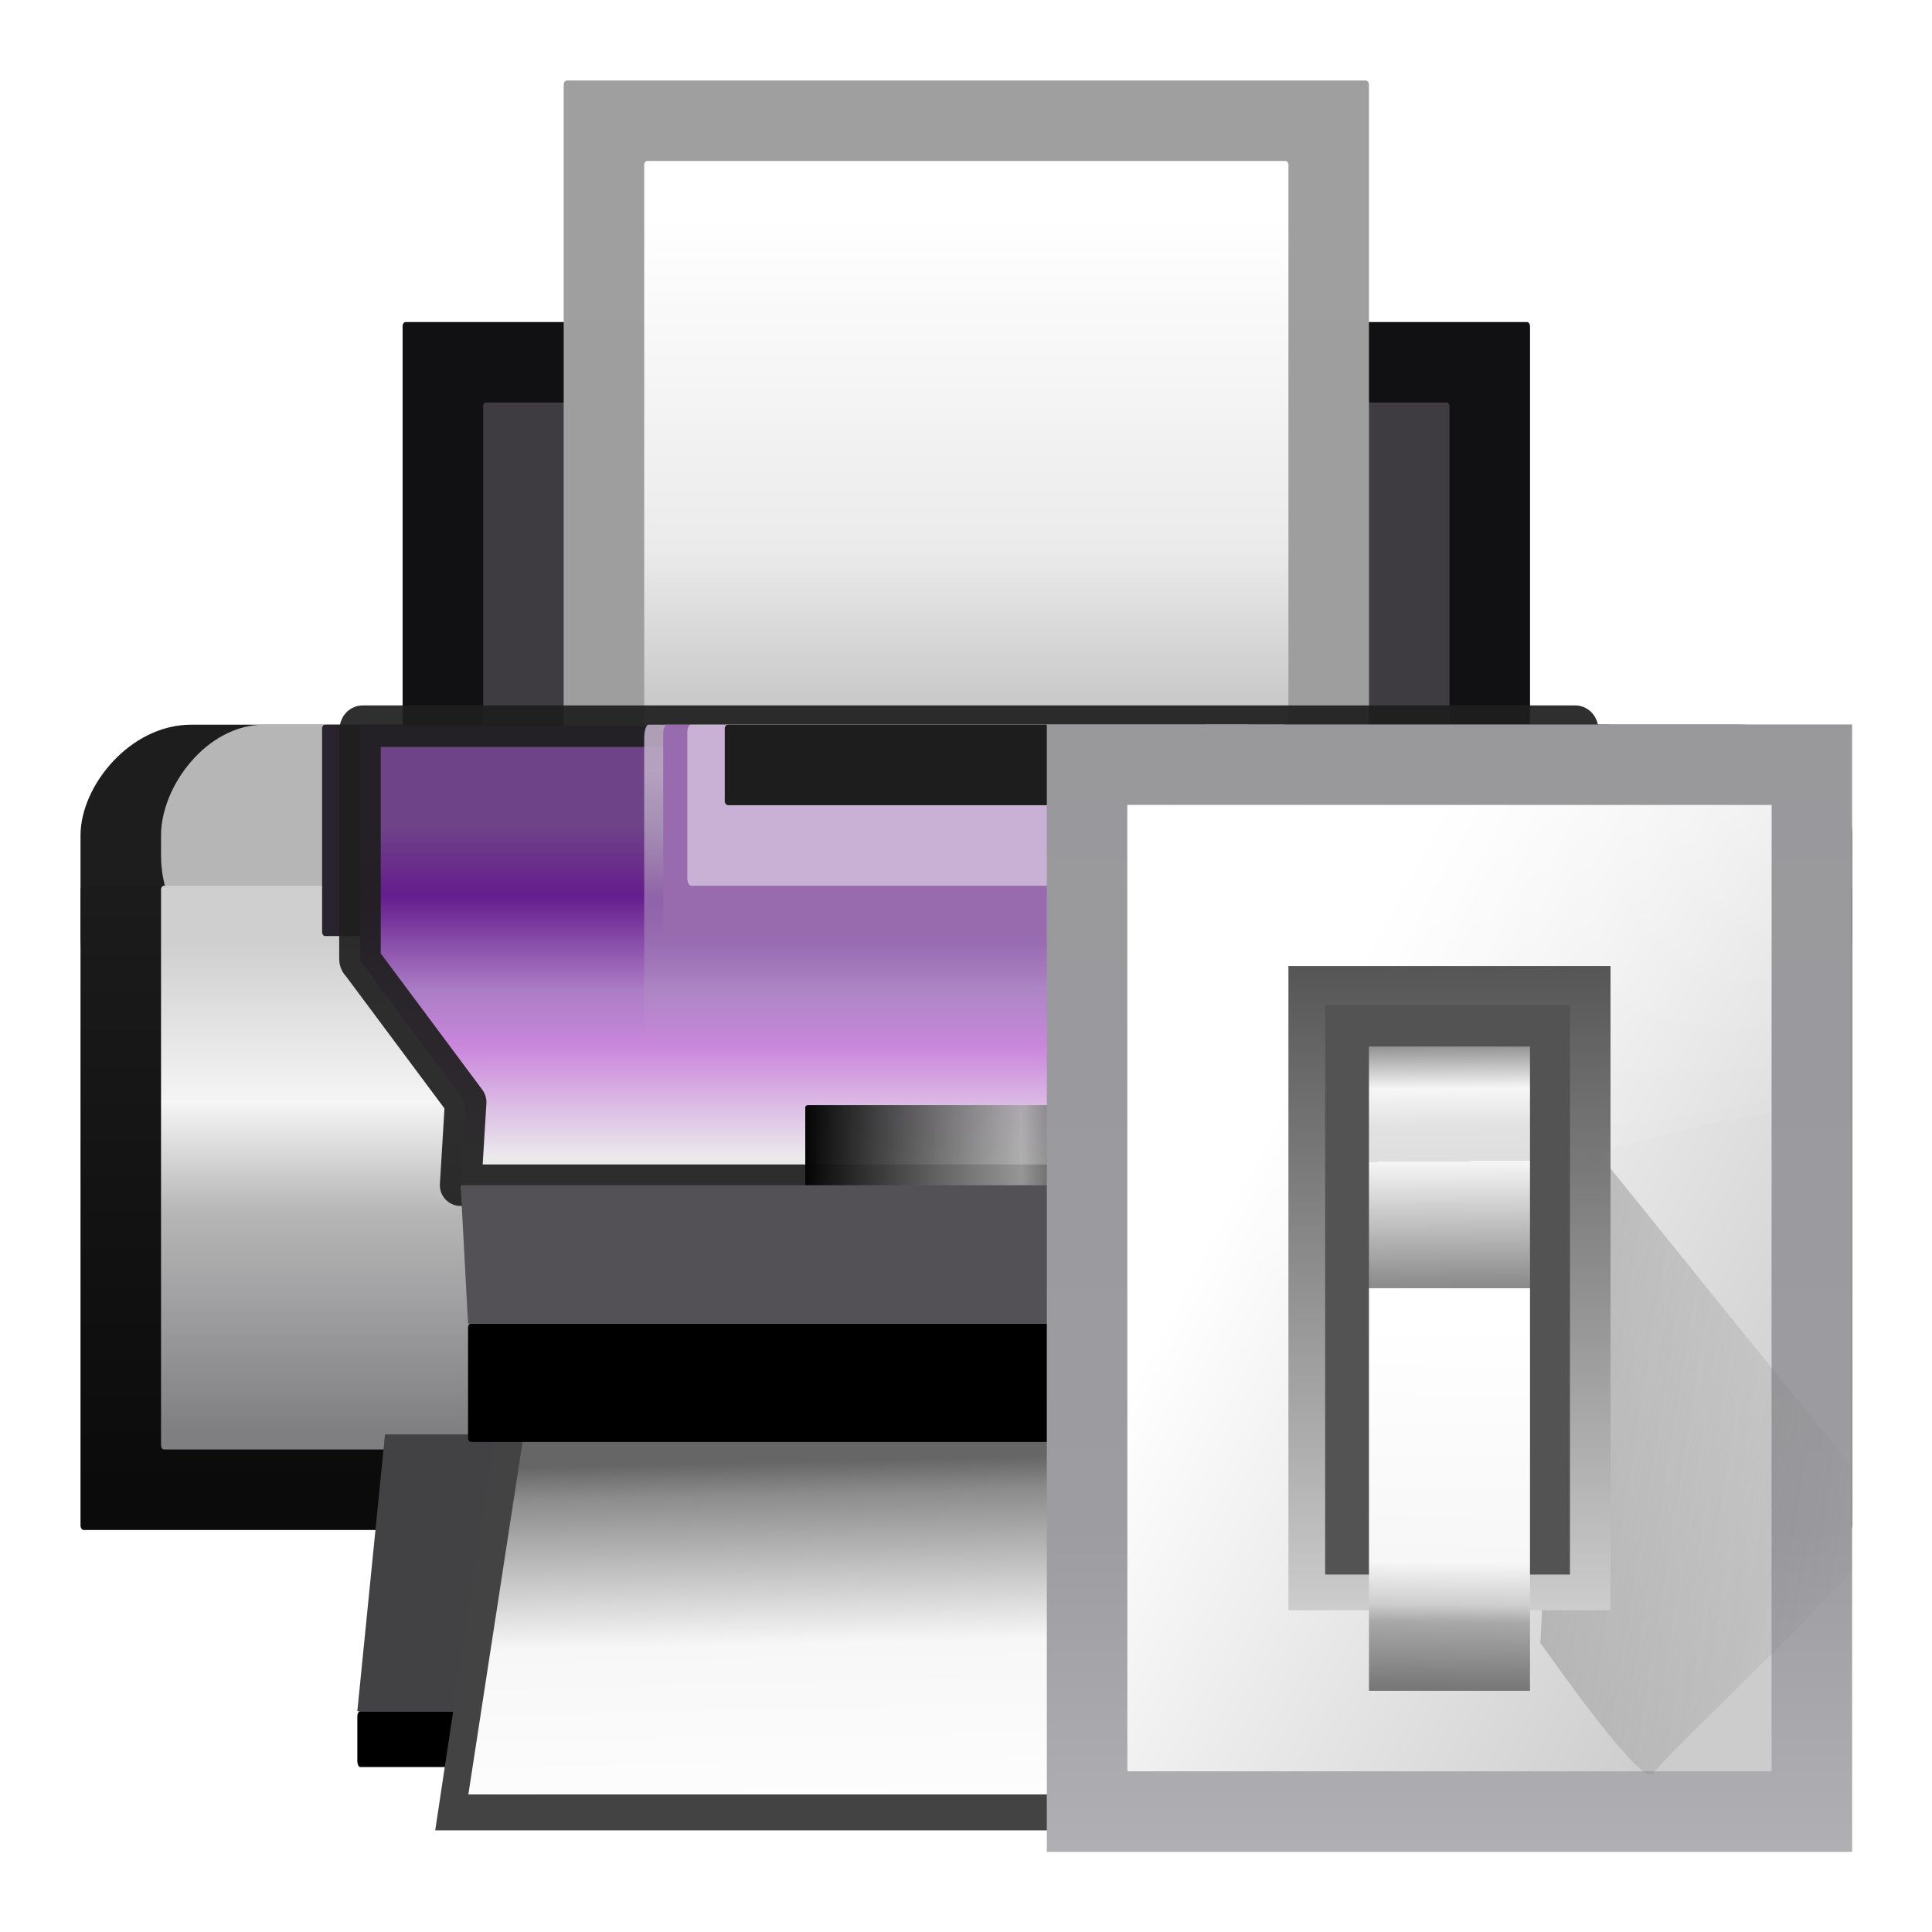 <?xml version="1.0" encoding="UTF-8" standalone="no"?>
<svg
   xmlns:dc="http://purl.org/dc/elements/1.1/"
   xmlns:cc="http://creativecommons.org/ns#"
   xmlns:rdf="http://www.w3.org/1999/02/22-rdf-syntax-ns#"
   xmlns:svg="http://www.w3.org/2000/svg"
   xmlns="http://www.w3.org/2000/svg"
   xmlns:sodipodi="http://sodipodi.sourceforge.net/DTD/sodipodi-0.dtd"
   xmlns:inkscape="http://www.inkscape.org/namespaces/inkscape"
   height="128"
   viewBox="0 0 128 128"
   width="128"
   version="1.1"
   id="svg101"
   sodipodi:docname="lc_printersetup.svg"
   inkscape:version="0.92.3 (unknown)"
   inkscape:export-filename="/home/rizmut/Dokumen/Rizmut/Github/libreoffice-style-karasa-jaga/build/next/cmd/lc_printersetup.png"
   inkscape:export-xdpi="18"
   inkscape:export-ydpi="18">
  <defs
     id="defs105">
    <linearGradient
       id="a-4"
       gradientUnits="userSpaceOnUse"
       x1="98.908"
       x2="98.908"
       y1="46.547"
       y2="162.909">
      <stop
         offset="0"
         stop-color="#99999c"
         id="stop23494" />
      <stop
         offset=".5"
         stop-color="#9c9ca1"
         id="stop23496" />
      <stop
         offset="1"
         stop-color="#cdcdd1"
         id="stop23498" />
    </linearGradient>
    <linearGradient
       id="b-6"
       gradientUnits="userSpaceOnUse"
       x1="78.611"
       x2="120.344"
       y1="88.852"
       y2="111.547">
      <stop
         offset="0"
         stop-color="#fff"
         id="stop23501" />
      <stop
         offset="1"
         stop-color="#ccc"
         id="stop23503" />
    </linearGradient>
    <linearGradient
       id="c-9"
       gradientUnits="userSpaceOnUse"
       x1="88.381"
       x2="130.486"
       y1="1008.997"
       y2="1015.695">
      <stop
         offset="0"
         stop-color="#7b7b7b"
         id="stop23506" />
      <stop
         offset="1"
         stop-color="#797979"
         stop-opacity="0"
         id="stop23508" />
    </linearGradient>
    <clipPath
       id="d-4">
      <path
         inkscape:connector-curvature="0"
         d="M 41.356,933.744 H 125.3 V 1051.266 H 41.356 Z"
         id="path23511" />
    </clipPath>
    <filter
       style="color-interpolation-filters:sRGB"
       id="e-2"
       height="1.074"
       width="1.138"
       x="-0.069"
       y="-0.037">
      <feGaussianBlur
         stdDeviation="1.056"
         id="feGaussianBlur23514" />
    </filter>
    <linearGradient
       id="f-2"
       gradientUnits="userSpaceOnUse"
       x1="100.835"
       x2="116.428"
       y1="37.993"
       y2="80.924">
      <stop
         offset="0"
         stop-color="#fff"
         stop-opacity=".683"
         id="stop23517" />
      <stop
         offset="1"
         stop-color="#fff"
         stop-opacity="0"
         id="stop23519" />
    </linearGradient>
    <linearGradient
       id="g-6"
       gradientTransform="matrix(0.583,0,0,0.667,62.177,-566.69)"
       gradientUnits="userSpaceOnUse"
       x1="63.012"
       x2="63.012"
       y1="945.898"
       y2="1033.157">
      <stop
         offset="0"
         stop-color="#545454"
         stop-opacity=".988"
         id="stop23522" />
      <stop
         offset="1"
         stop-color="#ebebeb"
         id="stop23524" />
    </linearGradient>
    <linearGradient
       id="h"
       gradientTransform="matrix(0.48,0,0,0.662,128.735,-578.516)"
       gradientUnits="userSpaceOnUse"
       x1="-60.536"
       x2="-60.357"
       y1="979.505"
       y2="1009.505">
      <stop
         offset="0"
         stop-color="#979797"
         id="stop23527" />
      <stop
         offset=".148"
         stop-color="#f6f6f6"
         id="stop23529" />
      <stop
         offset=".284"
         stop-color="#e2e2e2"
         id="stop23531" />
      <stop
         offset=".412"
         stop-color="#dedede"
         id="stop23533" />
      <stop
         offset=".412"
         stop-color="#f6f6f6"
         id="stop23535" />
      <stop
         offset="1"
         stop-color="#6b6b6b"
         id="stop23537" />
    </linearGradient>
    <linearGradient
       id="i"
       gradientTransform="matrix(0.48,0,0,0.583,128.767,499.766)"
       gradientUnits="userSpaceOnUse"
       x1="-61.079"
       x2="-60.641"
       y1="-1056.658"
       y2="-1010.913">
      <stop
         offset="0"
         stop-color="#777"
         id="stop23540" />
      <stop
         offset=".182"
         stop-color="#a8a8a8"
         id="stop23542" />
      <stop
         offset=".229"
         stop-color="#cdcdcd"
         id="stop23544" />
      <stop
         offset=".346"
         stop-color="#f7f7f7"
         id="stop23546" />
      <stop
         offset="1"
         stop-color="#fff"
         id="stop23548" />
    </linearGradient>
  </defs>
  <sodipodi:namedview
     pagecolor="#ffffff"
     bordercolor="#666666"
     borderopacity="1"
     objecttolerance="10"
     gridtolerance="10"
     guidetolerance="10"
     inkscape:pageopacity="0"
     inkscape:pageshadow="2"
     inkscape:window-width="1366"
     inkscape:window-height="706"
     id="namedview103"
     showgrid="true"
     inkscape:zoom="1.84375"
     inkscape:cx="65.445067"
     inkscape:cy="32.223922"
     inkscape:window-x="0"
     inkscape:window-y="0"
     inkscape:window-maximized="1"
     inkscape:current-layer="svg101">
    <inkscape:grid
       type="xygrid"
       id="grid914"
       spacingx="5.333"
       spacingy="5.333" />
  </sodipodi:namedview>
  <linearGradient
     id="a"
     gradientUnits="userSpaceOnUse"
     x1="68"
     x2="68"
     y1="4"
     y2="48">
    <stop
       offset="0"
       stop-color="#fff"
       id="stop2" />
    <stop
       offset=".545"
       stop-color="#ebebeb"
       id="stop4" />
    <stop
       offset=".909"
       stop-color="#bababa"
       id="stop6" />
    <stop
       offset="1"
       stop-color="#7e7e7f"
       id="stop8" />
  </linearGradient>
  <linearGradient
     id="b"
     gradientTransform="matrix(0.909,0,0,1,6.009,7e-6)"
     gradientUnits="userSpaceOnUse"
     x1="64"
     x2="64"
     y1="48"
     y2="72">
    <stop
       offset="0"
       stop-color="#6e4388"
       id="stop11" />
    <stop
       offset=".211"
       stop-color="#651d8d"
       id="stop13" />
    <stop
       offset=".5"
       stop-color="#ac7ec6"
       id="stop15" />
    <stop
       offset=".667"
       stop-color="#ca87dc"
       id="stop17" />
    <stop
       offset="1"
       stop-color="#ebeaeb"
       id="stop19" />
  </linearGradient>
  <linearGradient
     id="c"
     gradientTransform="matrix(1,0,0,1.111,0,-5.778)"
     gradientUnits="userSpaceOnUse"
     x1="64"
     x2="64"
     y1="88"
     y2="56">
    <stop
       offset="0"
       stop-color="#7f7f81"
       id="stop22" />
    <stop
       offset=".45"
       stop-color="#b6b6b7"
       id="stop24" />
    <stop
       offset=".675"
       stop-color="#f5f5f5"
       id="stop26" />
    <stop
       offset="1"
       stop-color="#cfcfcf"
       id="stop28" />
  </linearGradient>
  <linearGradient
     id="d"
     gradientTransform="matrix(1,0,0,0.626,0,25.443)"
     gradientUnits="userSpaceOnUse"
     x1="52"
     x2="76"
     y1="72"
     y2="72">
    <stop
       offset="0"
       id="stop31" />
    <stop
       offset=".667"
       stop-color="#a6a6a6"
       stop-opacity=".867"
       id="stop33" />
    <stop
       offset="1"
       stop-opacity=".737"
       id="stop35" />
  </linearGradient>
  <linearGradient
     id="e"
     gradientUnits="userSpaceOnUse"
     x1="68"
     x2="67.436"
     y1="120"
     y2="93.627">
    <stop
       offset="0"
       stop-color="#fefefe"
       id="stop38" />
    <stop
       offset=".5"
       stop-color="#f7f7f7"
       id="stop40" />
    <stop
       offset=".91"
       stop-color="#8c8c8c"
       id="stop42" />
    <stop
       offset="1"
       stop-color="#666"
       id="stop44" />
  </linearGradient>
  <linearGradient
     id="f"
     gradientUnits="userSpaceOnUse"
     x1="64.254"
     x2="64.254"
     y1="44"
     y2="64">
    <stop
       offset="0"
       stop-color="#baaac4"
       id="stop47" />
    <stop
       offset="1"
       stop-color="#baaac4"
       stop-opacity="0"
       id="stop49" />
  </linearGradient>
  <linearGradient
     id="g"
     gradientUnits="userSpaceOnUse"
     x1="64"
     x2="64"
     y1="96"
     y2="48">
    <stop
       offset="0"
       stop-color="#0b0b0b"
       id="stop52" />
    <stop
       offset="1"
       stop-color="#1d1d1d"
       id="stop54" />
  </linearGradient>
  <g
     id="g938"
     transform="matrix(0.917,0,0,0.917,5.334,10.665)">
    <rect
       id="rect57"
       y="112"
       x="20"
       width="88"
       ry="0.41"
       rx="0.206"
       height="4.037" />
    <rect
       id="rect59"
       y="-64.001"
       x="-0"
       width="127.999"
       transform="scale(1,-1)"
       rx="8"
       height="23.273"
       style="fill:#1d1d1d" />
    <rect
       id="rect61"
       y="52.365"
       x="-0"
       width="127.999"
       ry="0.305"
       rx="0.222"
       height="46.545"
       style="fill:url(#g)" />
    <rect
       id="rect63"
       y="-58.183"
       x="5.818"
       width="116.363"
       transform="scale(1,-1)"
       ry="8"
       rx="7.429"
       height="17.454"
       style="fill:#b6b6b6" />
    <rect
       id="rect65"
       y="52.365"
       x="5.818"
       width="116.363"
       ry="0.277"
       rx="0.206"
       height="40.727"
       style="fill:url(#c)" />
    <rect
       id="rect67"
       y="11.638"
       x="23.272"
       width="81.454"
       ry="0.299"
       rx="0.206"
       height="34.909"
       style="fill:#111012" />
    <rect
       id="rect69"
       y="17.456"
       x="29.09"
       width="69.817"
       ry="0.249"
       rx="0.183"
       height="30.23"
       style="fill:#3e3c41" />
    <rect
       id="rect71"
       y="40.728"
       x="17.454"
       width="93.179"
       ry="0.275"
       rx="0.208"
       height="15.271"
       style="fill:#28232c" />
    <rect
       id="rect73"
       y="-5.816"
       x="34.909"
       width="58.181"
       ry="0.295"
       rx="0.241"
       height="58.181"
       style="fill:#9f9f9f;fill-opacity:0.996" />
    <rect
       id="rect75"
       y="0.002"
       x="40.727"
       width="46.545"
       ry="0.249"
       rx="0.206"
       height="46.545"
       style="fill:url(#a)" />
    <path
       id="path77"
       style="fill:url(#b);stroke:#1f1f1f;stroke-width:3;stroke-linecap:square;stroke-linejoin:round;stroke-opacity:0.925"
       d="M 20.378,40.836 H 108 c 0.104,0 0.188,0.155 0.188,0.348 v 16.468 c 0,0.193 -0.126,0.265 -0.188,0.348 l -7.449,10 0.364,6 H 27.463 L 27.827,68 20.378,58 C 20.31,57.909 20.19,57.845 20.19,57.652 V 41.184 c 0,-0.193 0.084,-0.348 0.188,-0.348 z"
       inkscape:connector-curvature="0" />
    <g
       id="g85"
       style="fill-rule:evenodd">
      <path
         id="path79"
         d="m 22,92 -2,20 h 88 l -2,-20 z"
         inkscape:connector-curvature="0"
         style="fill:#424245" />
      <path
         id="path81"
         d="m 29.939,92.018 -4.311,28.592 H 103.232 L 98.921,92.018 Z"
         inkscape:connector-curvature="0"
         style="fill:#434343" />
      <path
         id="path83"
         d="m 32.02,92.018 -3.998,25.997 h 71.956 L 95.98,92.018 Z"
         style="fill:url(#e)"
         inkscape:connector-curvature="0" />
    </g>
    <rect
       id="rect87"
       y="84.002"
       x="28"
       width="72"
       ry="0.266"
       rx="0.206"
       height="8.547" />
    <rect
       id="rect89"
       y="68.216"
       x="52.363"
       width="23.272"
       ry="0.156"
       rx="0.206"
       height="7.421"
       style="fill:url(#d)" />
    <rect
       id="rect91"
       y="40.728"
       x="40.727"
       width="46.545"
       ry="1.008"
       rx="0.31"
       height="23.272"
       style="opacity:0.92;fill:url(#f)" />
    <rect
       id="rect93"
       y="40.728"
       x="42.101"
       width="45.171"
       ry="0.64"
       rx="0.281"
       height="15.119"
       style="fill:#986aae" />
    <rect
       id="rect95"
       y="40.728"
       x="43.841"
       width="40.775"
       ry="0.525"
       rx="0.258"
       height="11.636"
       style="fill:#c9b1d5" />
    <rect
       id="rect97"
       y="40.728"
       x="46.546"
       width="34.908"
       ry="0.267"
       rx="0.258"
       height="5.818"
       style="fill:#1d1d1d" />
    <path
       id="path99"
       d="M 28,84 27.463,74 H 100.915 L 100,84 Z"
       inkscape:connector-curvature="0"
       style="fill:#545156;fill-rule:evenodd" />
  </g>
  <g
     transform="matrix(0.917,0,0,0.917,5.333,5.314)"
     id="g23583">
    <path
       inkscape:connector-curvature="0"
       style="fill:url(#a-4)"
       d="m 69.817,46.547 h 58.181 v 81.453 h -58.181 z"
       id="path23567" />
    <path
       inkscape:connector-curvature="0"
       style="fill:url(#b-6)"
       d="m 75.635,52.365 h 46.545 v 69.817 H 75.635 Z"
       id="path23569" />
    <path
       inkscape:connector-curvature="0"
       style="opacity:0.68;fill:url(#c-9);fill-rule:evenodd;filter:url(#e-2)"
       clip-path="url(#d-4)"
       d="m 92.815,1029.632 c 1.071,1.429 10.714,15.357 11.786,13.572 1.071,-1.786 26.429,-25.357 25,-26.786 -1.429,-1.429 -33.929,-41.786 -33.929,-41.786 z"
       transform="matrix(0.693,0,0,0.693,41.154,-600.625)"
       id="path23571" />
    <path
       inkscape:connector-curvature="0"
       style="fill:url(#f-2);fill-rule:evenodd"
       d="M 75.635,52.365 V 99.645 C 89.807,83.145 109.174,76.488 122.18,74.623 V 52.365 Z"
       id="path23573" />
    <path
       inkscape:connector-curvature="0"
       style="fill:url(#g-6)"
       d="m 87.272,64.001 h 23.272 v 46.545 H 87.272 Z"
       id="path23575" />
    <path
       style="fill:#535353"
       inkscape:connector-curvature="0"
       d="M 89.926,66.799 H 107.612 V 107.964 H 89.926 Z"
       id="path23577" />
    <path
       inkscape:connector-curvature="0"
       style="fill:url(#h)"
       d="m 93.09,69.819 h 11.636 V 87.273 H 93.09 Z"
       id="path23579" />
    <path
       inkscape:connector-curvature="0"
       style="fill:url(#i)"
       d="m 93.09,-116.364 h 11.636 v 29.09 H 93.09 Z"
       transform="scale(1,-1)"
       id="path23581" />
  </g>
</svg>
